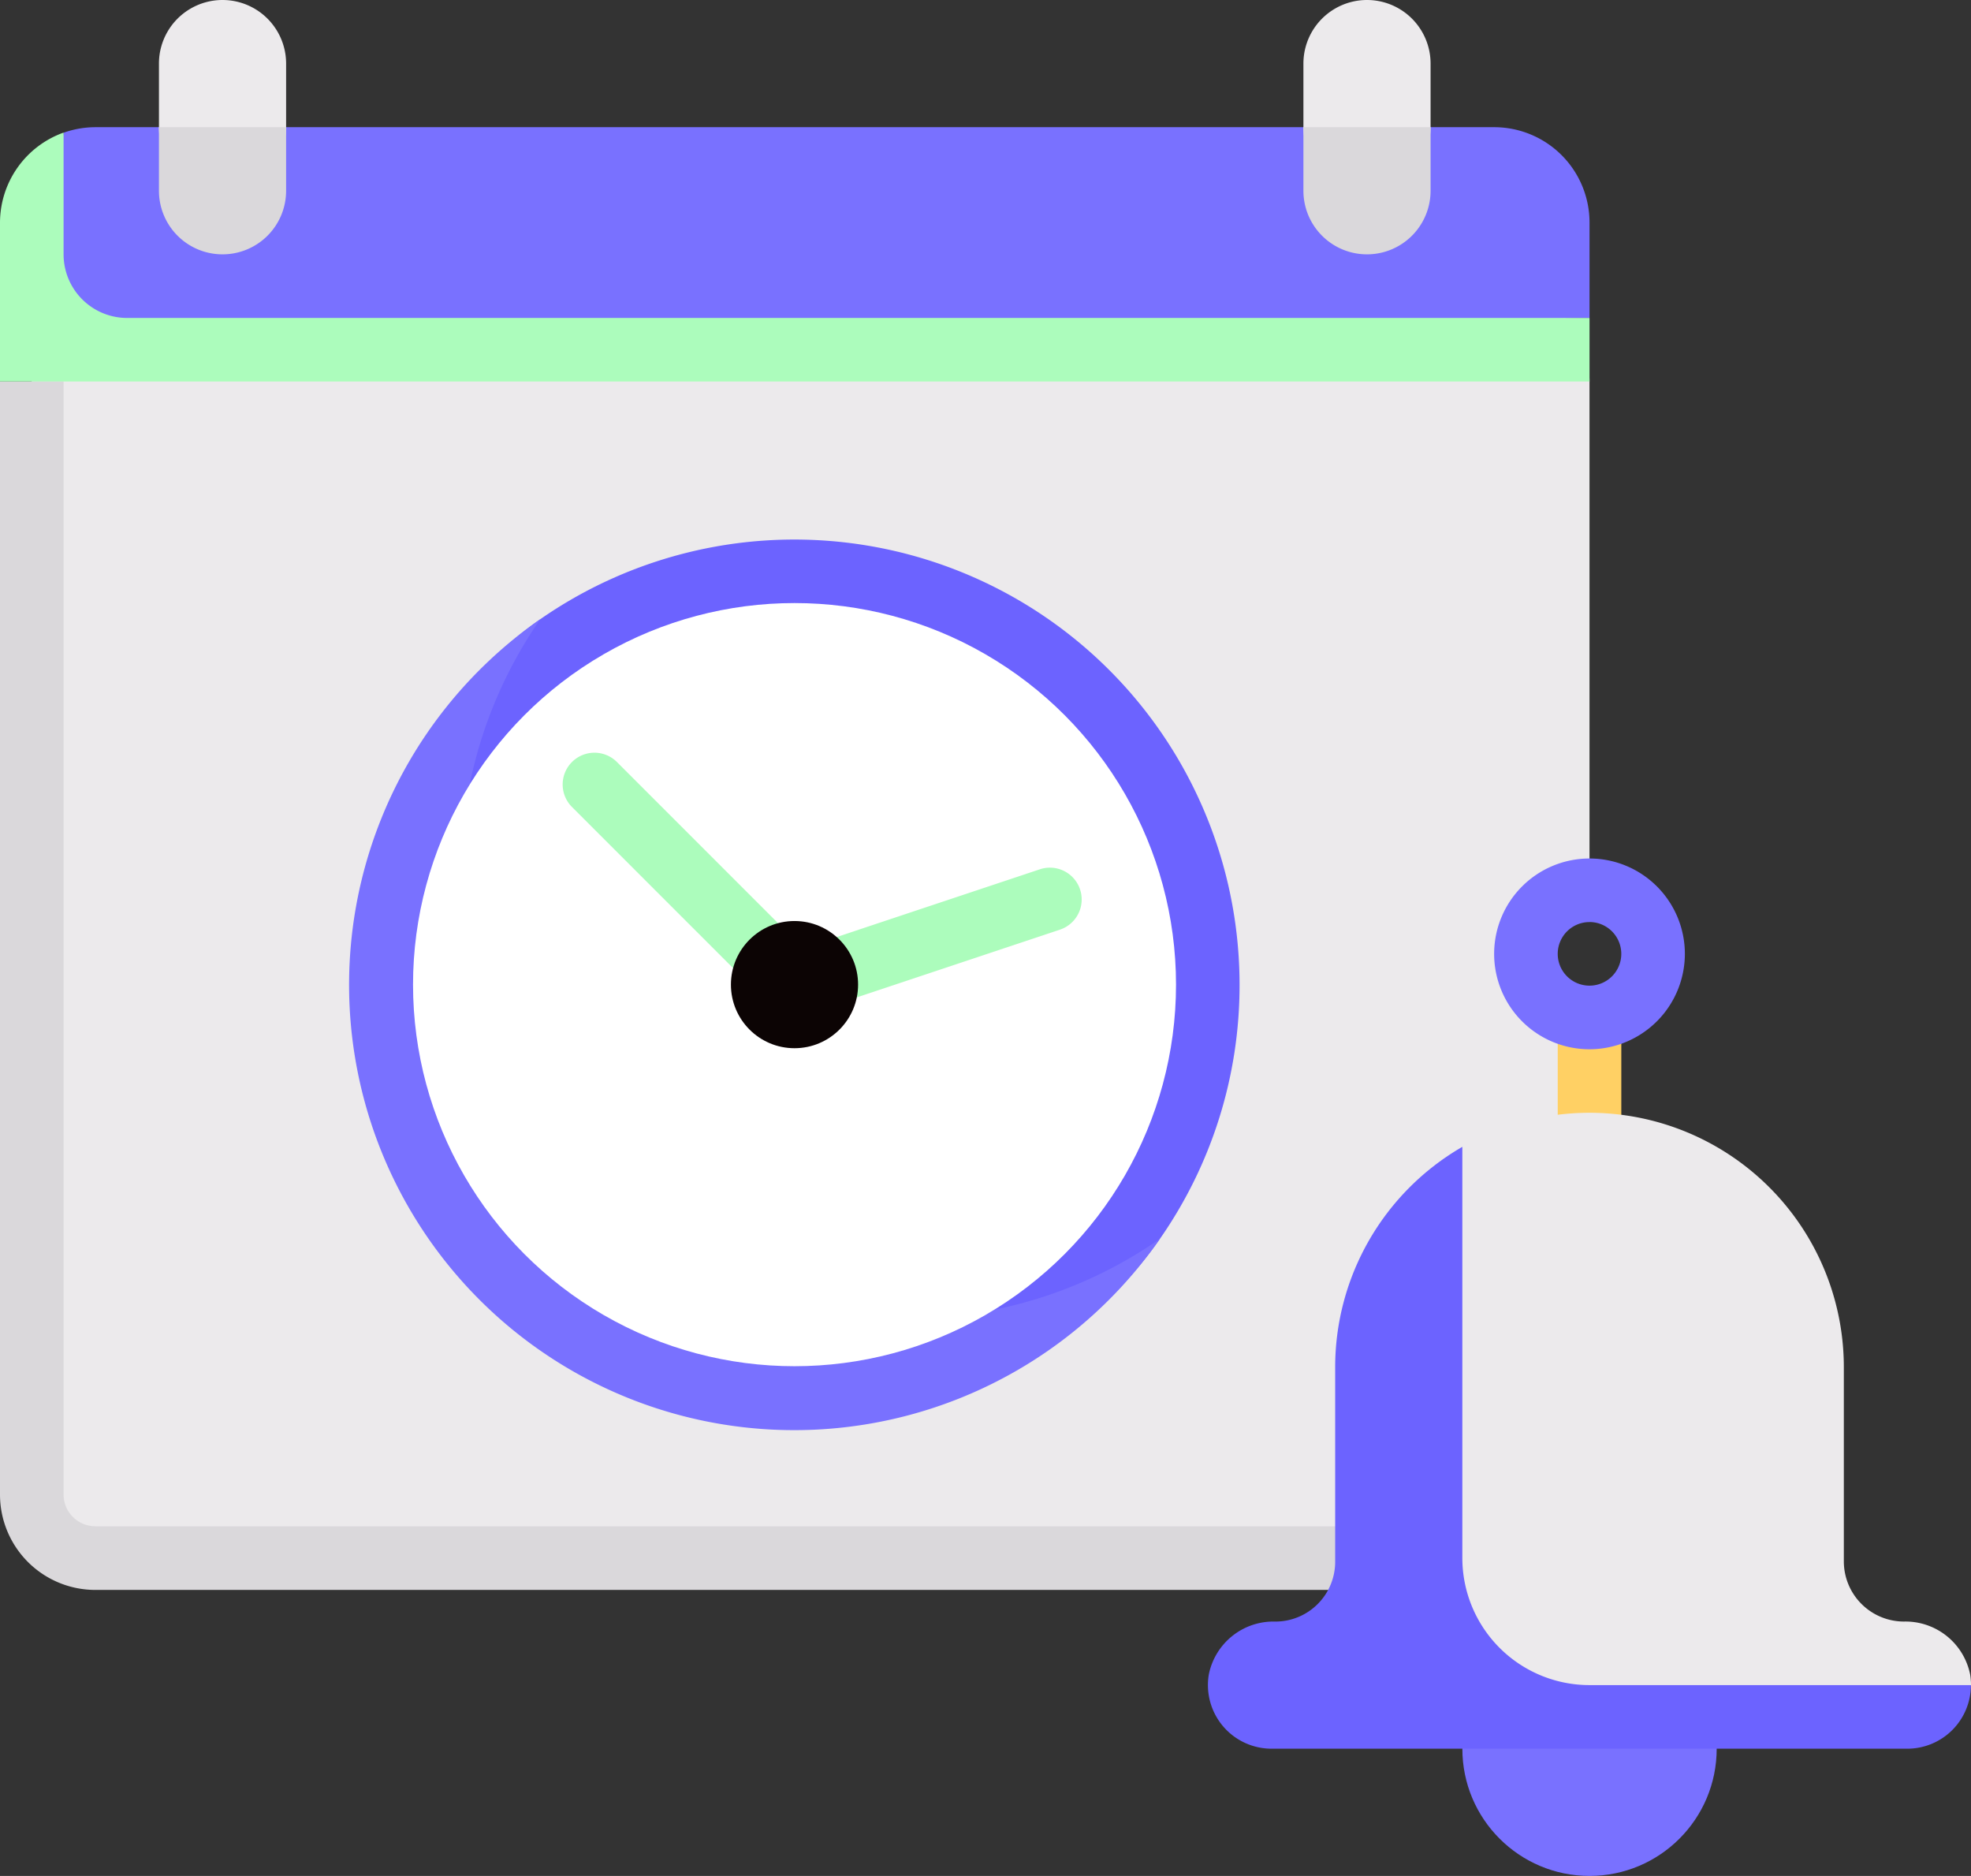 <svg xmlns="http://www.w3.org/2000/svg" width="95.632" height="91" viewBox="0 0 95.632 91">
  <rect x="0" y="0" width="95.632" height="91" fill="#333333" stroke="none"/>
  <g id="Group_269" data-name="Group 269" transform="translate(-25 -481)">
    <g id="Group_268" data-name="Group 268">
      <g id="calendar" transform="translate(25 468.6)">
        <path id="Path_940" data-name="Path 940" d="M80.753,119.109a3.062,3.062,0,0,1,3.059-3.059v-24.7a4.627,4.627,0,0,0-4.627-4.627H12.853a4.627,4.627,0,0,0-4.627,4.627v52.462a4.627,4.627,0,0,0,4.627,4.627H79.185a4.627,4.627,0,0,0,4.627-4.627V122.168A3.062,3.062,0,0,1,80.753,119.109Z" transform="translate(-6.69 -60.44)" fill="#eceaec"/>
        <path id="Path_941" data-name="Path 941" d="M78.73,45.432H10.862A4.622,4.622,0,0,0,9.32,45.7L7.667,56.211l75.691-1.524V50.06A4.627,4.627,0,0,0,78.73,45.432Z" transform="translate(-6.235 -26.862)" fill="#7971ff"/>
        <path id="Path_942" data-name="Path 942" d="M4.627,167.025a1.542,1.542,0,0,1-1.542-1.542V111.5H0v53.986a4.627,4.627,0,0,0,4.627,4.627H72.5a4.614,4.614,0,0,0,4.344-3.085H4.627Z" transform="translate(0 -80.587)" fill="#dad8db"/>
        <path id="Path_943" data-name="Path 943" d="M3.085,52.744V46.836A4.648,4.648,0,0,0,0,51.2v7.712H77.123V55.828H6.17a3.085,3.085,0,0,1-3.085-3.085Z" transform="translate(0 -28.004)" fill="#acfcbc"/>
        <path id="Path_944" data-name="Path 944" d="M44.375,21.655A3.085,3.085,0,0,1,41.29,18.57V15.485a3.085,3.085,0,1,1,6.17,0V18.57A3.085,3.085,0,0,1,44.375,21.655Z" transform="translate(-33.578)" fill="#eceaec"/>
        <path id="Path_945" data-name="Path 945" d="M44.375,51.6a3.085,3.085,0,0,1-3.085-3.085V45.432h6.17v3.085A3.085,3.085,0,0,1,44.375,51.6Z" transform="translate(-33.578 -26.862)" fill="#dad8db"/>
        <path id="Path_946" data-name="Path 946" d="M341.666,21.655a3.085,3.085,0,0,1-3.085-3.085V15.485a3.085,3.085,0,1,1,6.17,0V18.57A3.085,3.085,0,0,1,341.666,21.655Z" transform="translate(-275.34)" fill="#eceaec"/>
        <path id="Path_947" data-name="Path 947" d="M341.666,51.6a3.085,3.085,0,0,1-3.085-3.085V45.432h6.17v3.085A3.085,3.085,0,0,1,341.666,51.6Z" transform="translate(-275.34 -26.862)" fill="#dad8db"/>
        <path id="Path_948" data-name="Path 948" d="M404.645,276.633h3.085v6.17h-3.085Z" transform="translate(-329.065 -214.879)" fill="#ffd064"/>
        <circle id="Ellipse_239" data-name="Ellipse 239" cx="6.17" cy="6.17" r="6.17" transform="translate(70.953 91.06)" fill="#7971ff"/>
        <path id="Path_949" data-name="Path 949" d="M392.756,244.6a4.627,4.627,0,1,1,4.627-4.627A4.632,4.632,0,0,1,392.756,244.6Zm0-6.17a1.542,1.542,0,1,0,1.542,1.542A1.544,1.544,0,0,0,392.756,238.428Z" transform="translate(-315.634 -181.301)" fill="#7971ff"/>
        <path id="Path_950" data-name="Path 950" d="M398.107,328.654a3.2,3.2,0,0,0-3.208-2.567,2.92,2.92,0,0,1-2.92-2.92v-9.42a12.343,12.343,0,0,0-18.509-10.689L372,307.774V328.32l1.556,2.708h21.508l3.085-1.856A3.215,3.215,0,0,0,398.107,328.654Z" transform="translate(-302.517 -235.027)" fill="#eceaec"/>
        <path id="Path_951" data-name="Path 951" d="M326.146,330.189V310.246a12.346,12.346,0,0,0-6.17,10.689v9.42a2.9,2.9,0,0,1-2.9,2.92,3.2,3.2,0,0,0-3.231,2.567,3.087,3.087,0,0,0,3.043,3.6h30.849a3.088,3.088,0,0,0,3.085-3.085H332.316A6.17,6.17,0,0,1,326.146,330.189Z" transform="translate(-255.194 -242.214)" fill="#6c63ff"/>
        <path id="Path_952" data-name="Path 952" d="M139.432,174.1a21.5,21.5,0,0,1-3.863,12.329c-3.9,5.6-10.388,8.317-17.731,8.317-11.926,0-20.338-8.72-20.338-20.646,0-7.341,2.407-13.827,8.005-17.729A21.6,21.6,0,0,1,139.432,174.1Z" transform="translate(-79.289 -113.935)" fill="#6c63ff"/>
        <path id="Path_953" data-name="Path 953" d="M117.766,207.124A21.6,21.6,0,0,1,100.035,173.2,21.6,21.6,0,1,0,130.1,203.258a21.5,21.5,0,0,1-12.332,3.867Z" transform="translate(-73.818 -130.766)" fill="#7971ff"/>
        <circle id="Ellipse_240" data-name="Ellipse 240" cx="18.51" cy="18.51" r="18.51" transform="translate(20.04 41.654)" fill="#fff"/>
        <circle id="Ellipse_241" data-name="Ellipse 241" cx="15.425" cy="15.425" r="15.425" transform="translate(23.125 44.739)" fill="#fff"/>
        <path id="Path_954" data-name="Path 954" d="M169.342,213.538l-11.514,3.838-9.033-9.033a1.542,1.542,0,0,0-2.181,2.181l9.707,9.707a1.544,1.544,0,0,0,1.579.373l12.418-4.139a1.543,1.543,0,0,0-.976-2.927Z" transform="translate(-118.862 -158.978)" fill="#acfcbc"/>
        <circle id="Ellipse_242" data-name="Ellipse 242" cx="3.085" cy="3.085" r="3.085" transform="translate(35.464 57.078)" fill="#0c0404"/>
      </g>
    </g>
  </g>
</svg>

